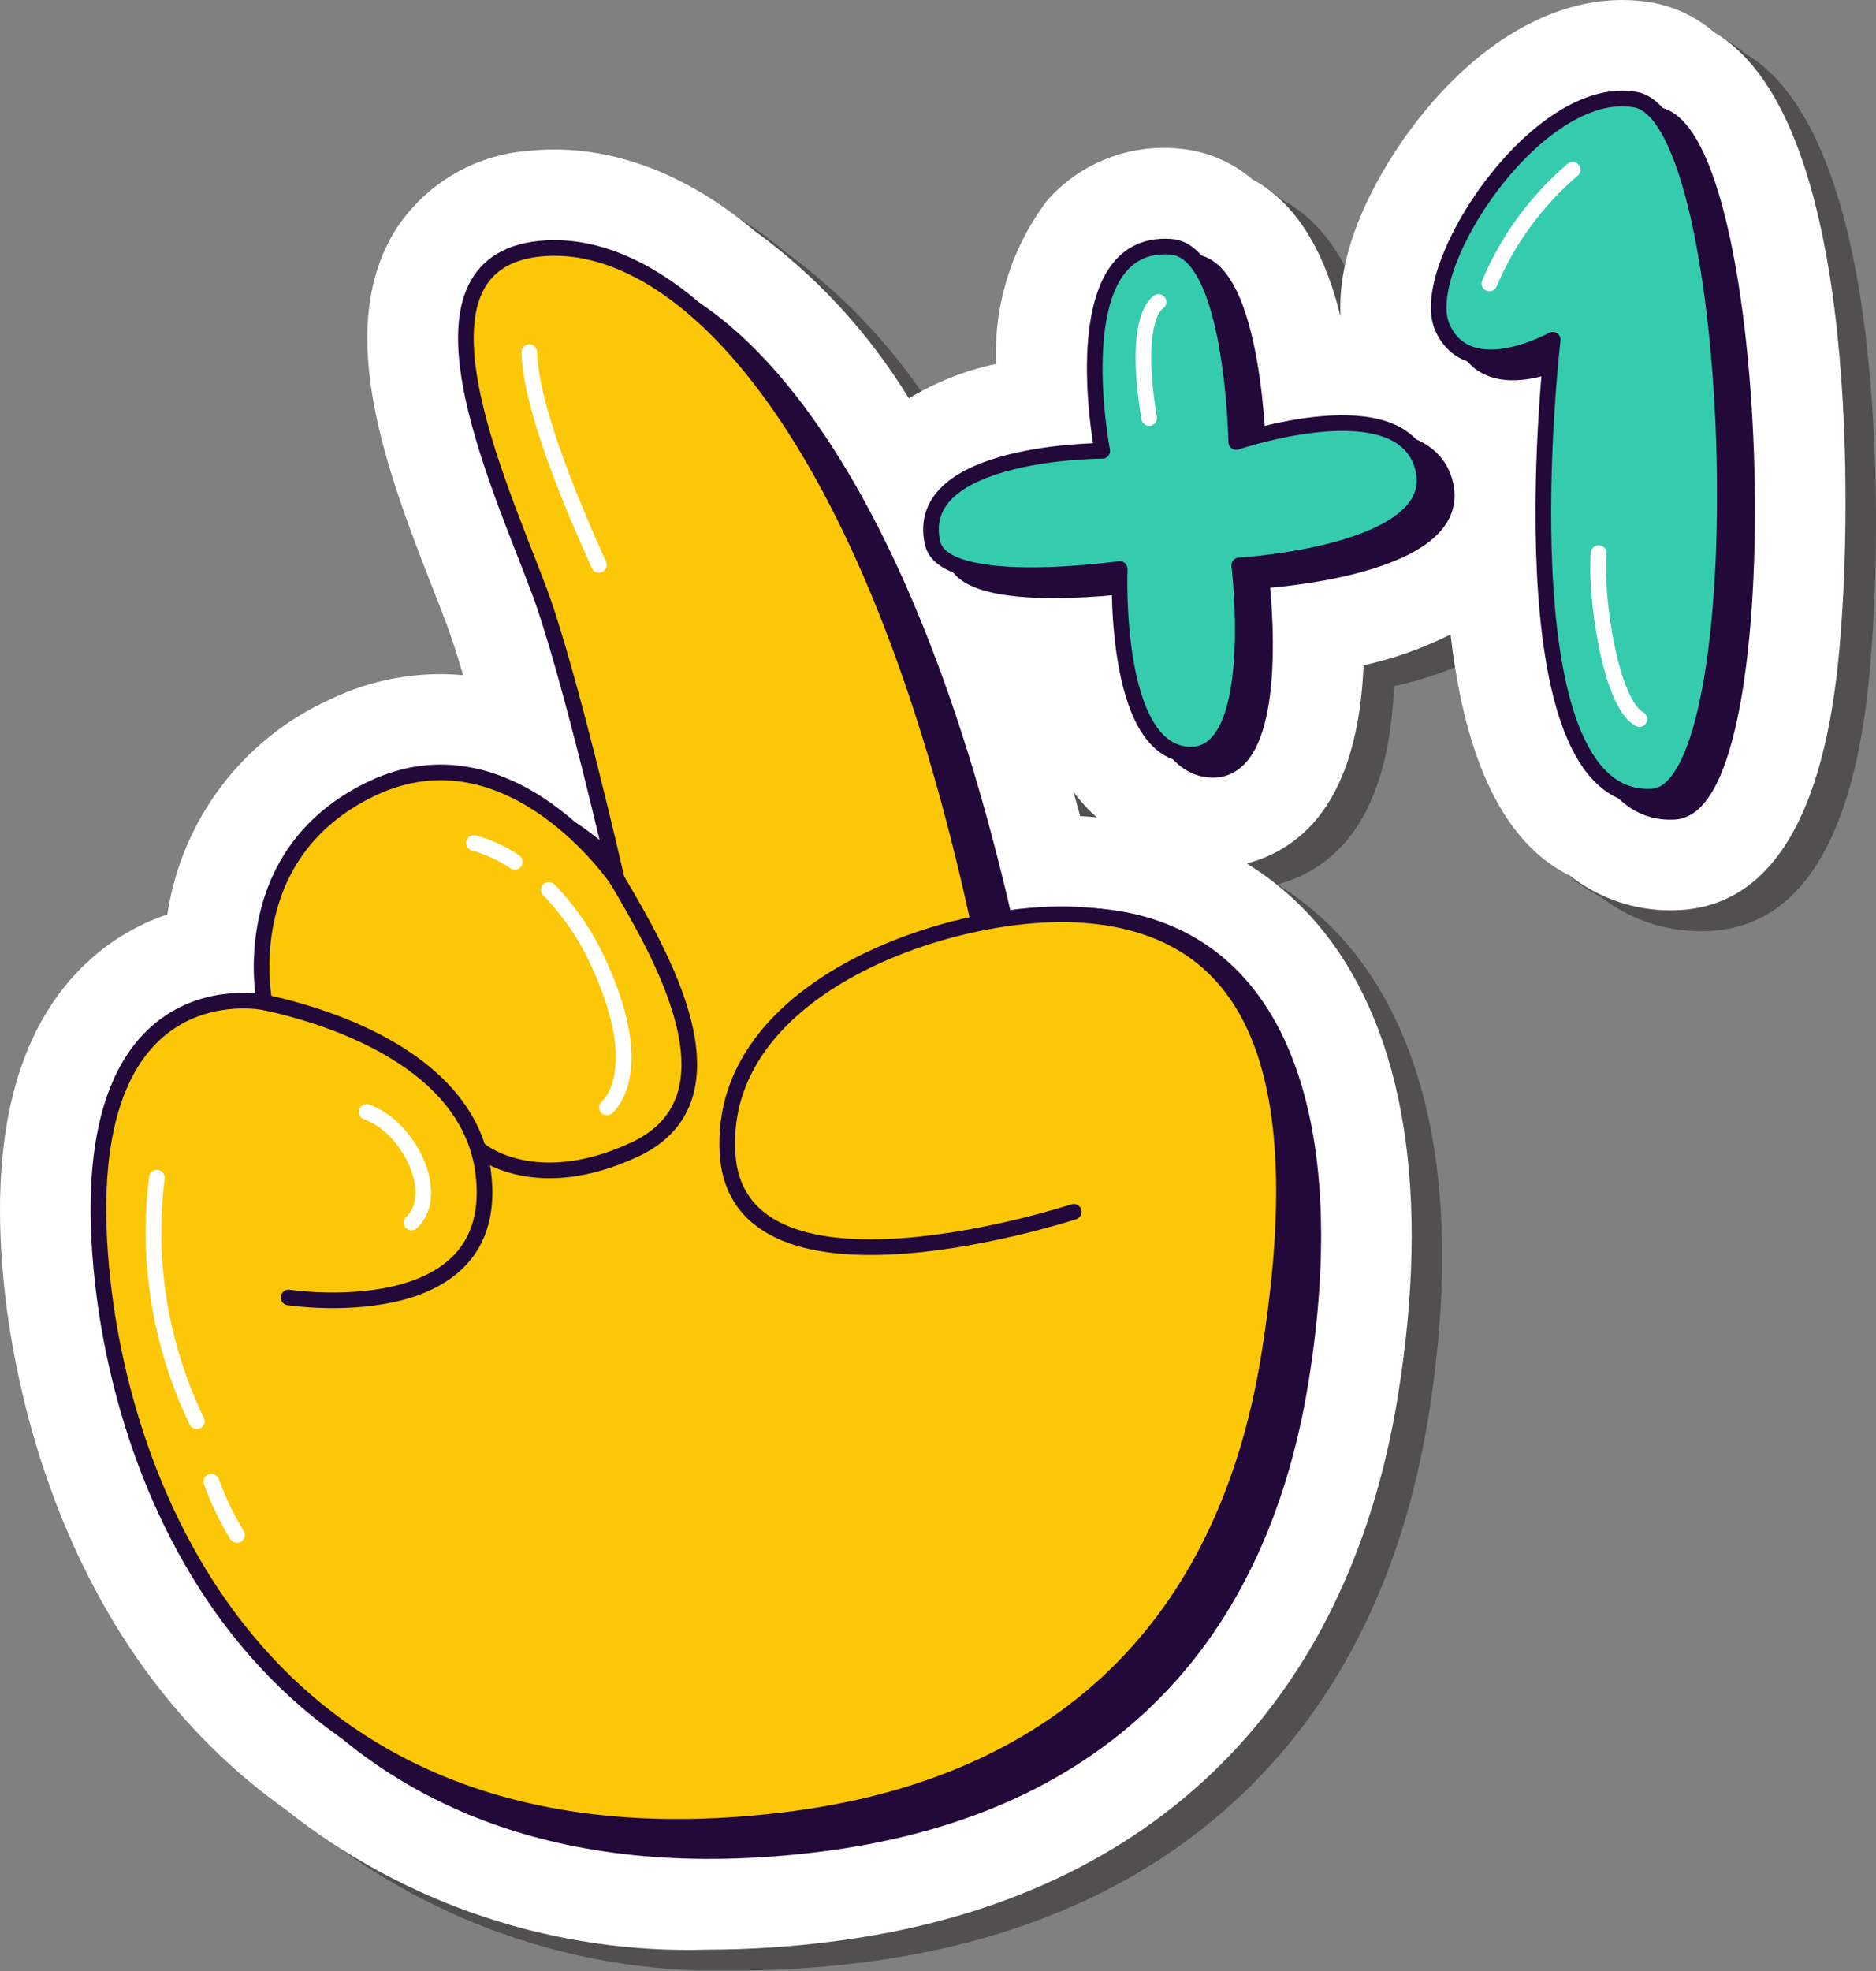 <svg width="120" height="126" viewBox="0 0 120 126" fill="none" xmlns="http://www.w3.org/2000/svg">
<rect x="0" y="0" width="120" height="126" fill="#808080" stroke="none"/>
<g clip-path="url(#clip0_5_11008)">
<path opacity="0.5" d="M111.604 3.407C110.489 2.44 109.138 1.787 107.688 1.513C102.599 0.591 97.141 3.297 92.692 8.931C91.284 10.714 87.384 16.195 87.7 21.582C86.855 18.112 85.247 14.51 82.055 12.799C80.718 11.656 79.052 10.966 77.297 10.83C74.15 10.539 71.052 11.762 68.953 14.125C66.668 17.124 65.504 20.828 65.665 24.596C63.696 25.017 61.81 25.762 60.085 26.8C57.525 22.61 54.164 18.966 50.195 16.076C44.41 11.23 39.179 10.621 35.797 10.974C32.272 11.223 29.076 13.136 27.192 16.125C23.242 22.614 26.825 31.776 29.704 39.137C30 39.894 30.28 40.606 30.524 41.257C30.833 42.079 31.19 43.194 31.574 44.497C28.637 44.231 25.684 44.772 23.031 46.06C17.468 48.583 13.562 53.753 12.653 59.794C10.8 60.414 9.098 61.415 7.654 62.732C2.976 66.986 1.161 74.14 2.261 83.995C3.002 90.63 6.235 107.076 20.205 117.001C27.877 123.096 37.462 126.273 47.255 125.966C49.831 125.96 52.405 125.798 54.962 125.48C75.179 123.015 88.104 110.644 91.357 90.646C93.461 77.718 91.824 67.43 86.622 60.896C85.246 59.167 83.581 57.692 81.699 56.535C83.248 56.14 84.654 55.319 85.758 54.163C88.203 51.602 89.023 47.591 89.168 43.868C91.1 43.445 92.97 42.782 94.736 41.894C95.993 52.972 99.974 56.117 102.355 57.307C104.195 58.749 106.465 59.531 108.803 59.529C109.012 59.529 109.221 59.523 109.43 59.511C118.624 58.974 119.487 45.225 119.812 40.048C120.021 36.704 121.433 9.165 111.604 3.407ZM72.067 53.59C71.879 53.567 71.691 53.547 71.501 53.535C71.35 53.525 71.198 53.517 71.045 53.51C70.907 52.986 70.76 52.483 70.618 51.968C71.058 52.561 71.56 53.106 72.116 53.593L72.067 53.59Z" fill="#231F20"/>
<path d="M109.655 2.071C108.54 1.105 107.188 0.451 105.738 0.177C100.65 -0.745 95.191 1.962 90.743 7.596C89.335 9.379 85.435 14.859 85.75 20.247C84.906 16.777 83.298 13.175 80.106 11.463C78.769 10.32 77.103 9.631 75.348 9.495C72.201 9.204 69.103 10.427 67.004 12.79C64.718 15.789 63.555 19.493 63.716 23.26C61.747 23.681 59.861 24.426 58.136 25.465C55.576 21.275 52.215 17.631 48.246 14.741C42.461 9.895 37.23 9.286 33.847 9.639C30.322 9.887 27.127 11.8 25.243 14.79C21.293 21.279 24.876 30.441 27.755 37.802C28.051 38.559 28.331 39.271 28.575 39.922C28.884 40.744 29.24 41.858 29.625 43.161C26.688 42.896 23.735 43.436 21.082 44.724C15.519 47.248 11.612 52.417 10.704 58.458C8.851 59.079 7.149 60.08 5.705 61.397C1.026 65.65 -0.788 72.804 0.311 82.66C1.053 89.295 4.286 105.74 18.256 115.665C25.928 121.76 35.512 124.937 45.306 124.631C47.882 124.625 50.456 124.463 53.013 124.145C73.23 121.679 86.155 109.308 89.408 89.31C91.512 76.383 89.875 66.095 84.673 59.56C83.297 57.832 81.631 56.356 79.75 55.199C81.298 54.805 82.705 53.983 83.809 52.827C86.253 50.267 87.074 46.256 87.219 42.532C89.15 42.109 91.021 41.446 92.787 40.559C94.044 51.637 98.025 54.782 100.406 55.971C102.246 57.413 104.516 58.196 106.854 58.194C107.063 58.194 107.272 58.188 107.481 58.175C116.675 57.639 117.538 43.889 117.863 38.712C118.071 35.368 119.484 7.83 109.655 2.071ZM70.118 52.255C69.93 52.231 69.742 52.212 69.552 52.2C69.401 52.19 69.248 52.181 69.096 52.174C68.957 51.65 68.811 51.147 68.669 50.632C69.109 51.226 69.611 51.771 70.167 52.258L70.118 52.255Z" fill="white"/>
<path d="M69.849 58.545C67.956 58.422 67.015 60.101 64.65 60.583L64.648 60.577C57.82 29.043 45.637 16.5 36.546 17.452C27.456 18.403 33.864 32.22 36.51 39.261C38.459 44.445 41.493 57.762 41.493 57.762C41.493 57.762 34.678 47.753 25.828 51.961C16.978 56.17 18.96 65.628 18.96 65.628C18.96 65.628 6.32 62.983 8.612 83.513C10.274 98.403 20.127 121.819 52.256 117.899C69.779 115.761 80.391 105.572 83.201 88.301C85.85 72.023 82.107 59.341 69.849 58.545Z" fill="#22093A" stroke="#22093A" stroke-linecap="round" stroke-linejoin="round"/>
<path d="M68.684 77.465C68.684 77.465 47.2 84.51 46.536 73.746C45.873 62.982 61.013 57.954 69.147 58.483C81.405 59.279 83.811 70.472 81.162 86.751C78.352 104.021 67.74 114.21 50.217 116.348C18.088 120.269 8.235 96.852 6.573 81.963C4.281 61.432 16.921 64.077 16.921 64.077C16.921 64.077 14.939 54.619 23.789 50.41C32.639 46.202 39.454 56.211 39.454 56.211C39.454 56.211 36.42 42.894 34.471 37.71C31.825 30.669 25.416 16.853 34.507 15.901C43.597 14.95 55.781 27.492 62.609 59.026" fill="#FCC707"/>
<path d="M68.684 77.465C68.684 77.465 47.2 84.51 46.536 73.746C45.873 62.982 61.013 57.954 69.147 58.483C81.405 59.279 83.811 70.472 81.162 86.751C78.352 104.021 67.74 114.21 50.217 116.348C18.087 120.269 8.235 96.852 6.573 81.963C4.281 61.432 16.921 64.077 16.921 64.077C16.921 64.077 14.939 54.619 23.789 50.41C32.639 46.202 39.454 56.211 39.454 56.211C39.454 56.211 36.42 42.894 34.471 37.71C31.825 30.669 25.416 16.853 34.507 15.901C43.597 14.95 55.781 27.492 62.609 59.026" stroke="#22093A" stroke-linecap="round" stroke-linejoin="round"/>
<path d="M16.922 64.077C21.309 65.011 30.042 67.883 30.916 75.006C32.148 85.043 18.461 82.944 18.461 82.944" stroke="#22093A" stroke-linecap="round" stroke-linejoin="round"/>
<path d="M39.456 56.211C42.156 60.809 47.741 70.165 40.59 73.49C34.229 76.448 30.738 73.549 30.738 73.549" stroke="#22093A" stroke-linecap="round" stroke-linejoin="round"/>
<path d="M76.32 16.744C80.298 17.032 80.5 29.227 80.5 29.227C80.5 29.227 91.202 25.569 92.46 30.965C93.719 36.362 80.694 37.113 80.694 37.113C80.694 37.113 82.206 49.564 77.387 49.203C72.568 48.843 73.046 37.341 73.046 37.341C73.046 37.341 61.827 38.943 61.08 35.697C59.721 29.787 71.931 29.792 71.931 29.792C71.931 29.792 69.308 16.235 76.32 16.744Z" fill="#22093A" stroke="#22093A" stroke-linecap="round" stroke-linejoin="round"/>
<path d="M106.045 7.342C112.837 8.571 114.031 51.489 107.12 51.893C97.244 52.469 100.745 22.686 100.745 22.686C100.745 22.686 95.353 25.695 93.68 21.88C92.006 18.065 99.789 6.209 106.045 7.342Z" fill="#22093A" stroke="#22093A" stroke-linecap="round" stroke-linejoin="round"/>
<path d="M74.896 15.774C78.874 16.063 79.076 28.258 79.076 28.258C79.076 28.258 89.778 24.6 91.037 29.996C92.295 35.392 79.27 36.144 79.27 36.144C79.27 36.144 80.782 48.594 75.963 48.234C71.144 47.874 71.623 36.372 71.623 36.372C71.623 36.372 60.403 37.974 59.656 34.727C58.298 28.818 70.507 28.822 70.507 28.822C70.507 28.822 67.884 15.265 74.896 15.774Z" fill="#35CCAD" stroke="#22093A" stroke-linecap="round" stroke-linejoin="round"/>
<path d="M104.621 6.372C111.413 7.602 112.607 50.52 105.696 50.923C95.82 51.499 99.322 21.717 99.322 21.717C99.322 21.717 93.929 24.726 92.256 20.911C90.582 17.096 98.365 5.24 104.621 6.372Z" fill="#35CCAD" stroke="#22093A" stroke-linecap="round" stroke-linejoin="round"/>
<path d="M95.272 18.12C96.457 15.314 98.281 12.823 100.599 10.846" stroke="white" stroke-linecap="round" stroke-linejoin="round"/>
<path d="M102.257 35.357C102.022 38.079 103.002 44.984 104.87 45.969" stroke="white" stroke-linecap="round" stroke-linejoin="round"/>
<path d="M74.11 19.306C73.43 19.775 72.67 21.714 73.506 26.72" stroke="white" stroke-linecap="round" stroke-linejoin="round"/>
<path d="M35.107 56.884C36.496 58.322 37.614 59.998 38.408 61.831C41.482 68.695 38.823 70.794 38.823 70.794" stroke="white" stroke-linecap="round" stroke-linejoin="round"/>
<path d="M30.32 53.891C31.25 54.146 32.13 54.554 32.926 55.096" stroke="white" stroke-linecap="round" stroke-linejoin="round"/>
<path d="M23.457 71.085C26.121 72.007 28.272 76.309 26.326 78.153" stroke="white" stroke-linecap="round" stroke-linejoin="round"/>
<path d="M33.853 22.511C33.933 25.106 35.335 29.543 38.312 36.112" stroke="white" stroke-linecap="round" stroke-linejoin="round"/>
<path d="M10.035 75.285C9.366 80.613 10.253 86.021 12.588 90.857" stroke="white" stroke-linecap="round" stroke-linejoin="round"/>
<path d="M13.52 94.717C13.951 95.906 14.5 97.05 15.159 98.13" stroke="white" stroke-linecap="round" stroke-linejoin="round"/>
</g>
<defs>
<clipPath id="clip0_5_11008">
<rect width="120" height="125.966" fill="white"/>
</clipPath>
</defs>
</svg>

